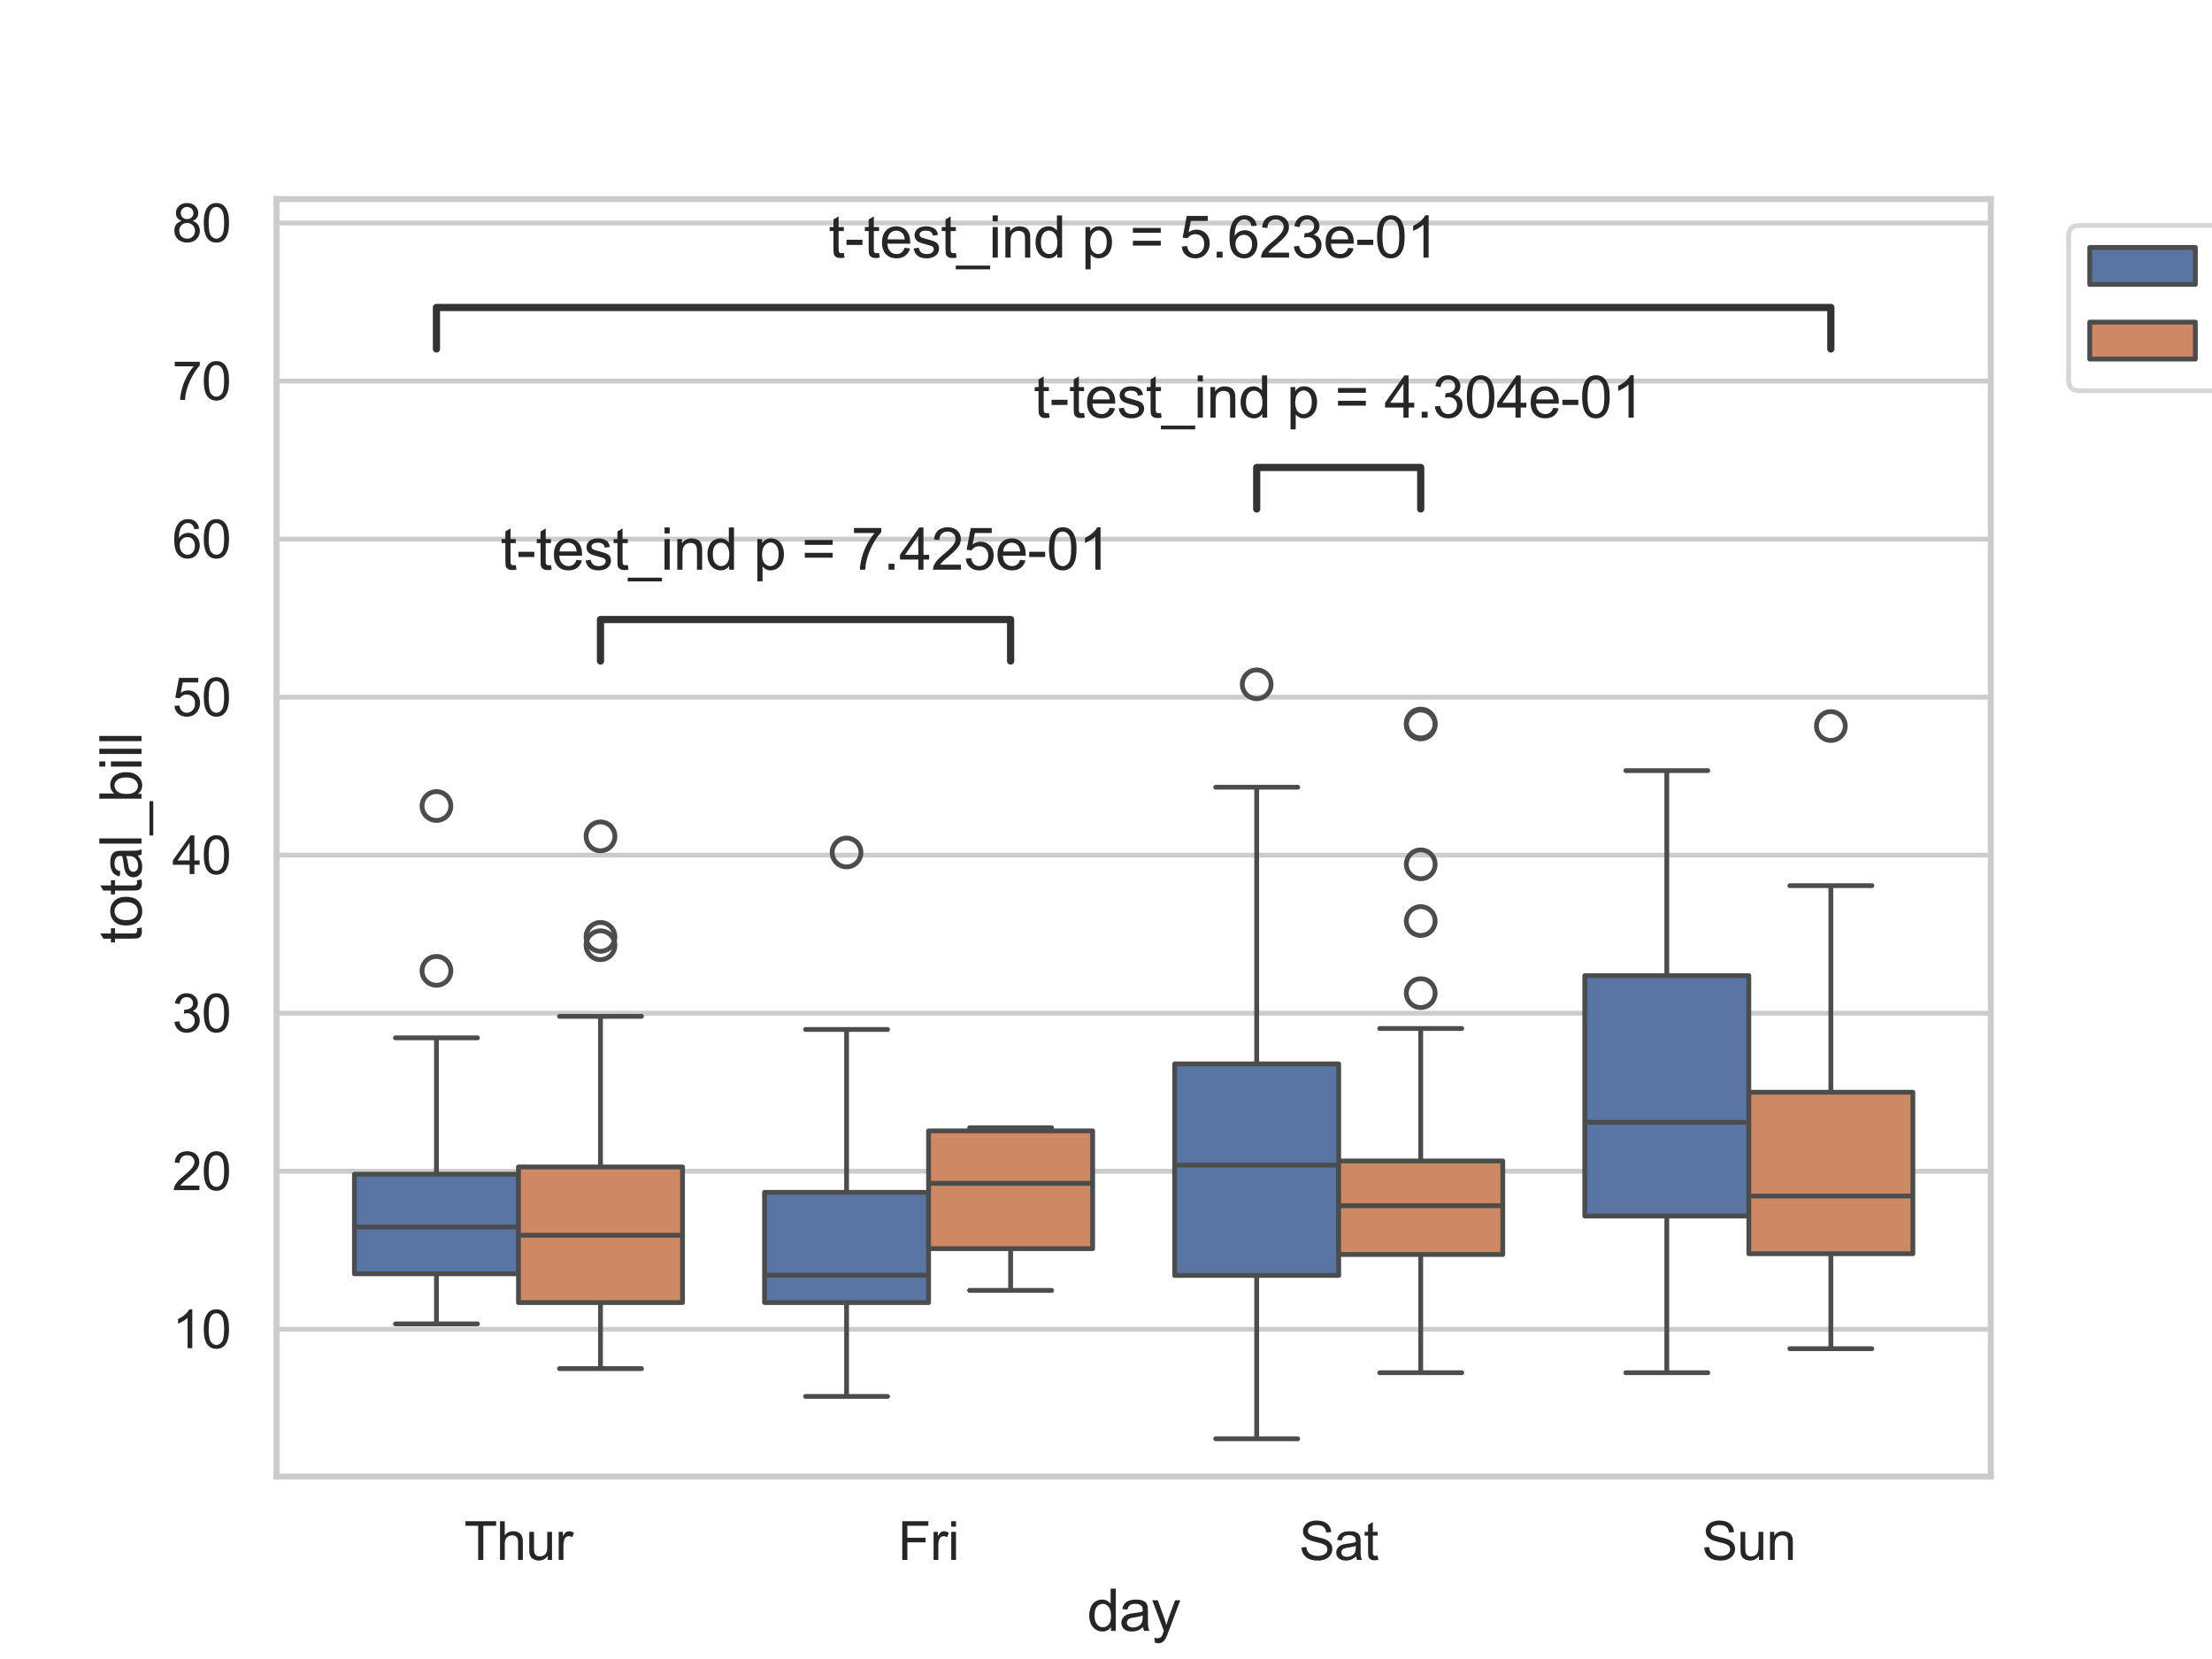<?xml version="1.0" encoding="utf-8" standalone="no"?>
<!DOCTYPE svg PUBLIC "-//W3C//DTD SVG 1.1//EN"
  "http://www.w3.org/Graphics/SVG/1.1/DTD/svg11.dtd">
<svg xmlns:xlink="http://www.w3.org/1999/xlink" width="460.8pt" height="345.6pt" viewBox="0 0 460.8 345.6" xmlns="http://www.w3.org/2000/svg" version="1.1">
 <defs>
  <style type="text/css">*{stroke-linejoin: round; stroke-linecap: butt}</style>
 </defs>
 <g id="figure_1">
  <g id="patch_1">
   <path d="M 0 345.6 
L 460.8 345.6 
L 460.8 0 
L 0 0 
z
" style="fill: #ffffff"/>
  </g>
  <g id="axes_1">
   <g id="patch_2">
    <path d="M 57.6 307.584 
L 414.72 307.584 
L 414.72 41.472 
L 57.6 41.472 
z
" style="fill: #ffffff"/>
   </g>
   <g id="matplotlib.axis_1">
    <g id="xtick_1">
     <g id="text_1">
      <!-- Thur -->
      <g style="fill: #262626" transform="translate(96.699 324.958) scale(0.11 -0.11)">
       <defs>
        <path id="ArialMT-54" d="M 1659 0 
L 1659 4041 
L 150 4041 
L 150 4581 
L 3781 4581 
L 3781 4041 
L 2266 4041 
L 2266 0 
L 1659 0 
z
" transform="scale(0.016)"/>
        <path id="ArialMT-68" d="M 422 0 
L 422 4581 
L 984 4581 
L 984 2938 
Q 1378 3394 1978 3394 
Q 2347 3394 2619 3248 
Q 2891 3103 3008 2847 
Q 3125 2591 3125 2103 
L 3125 0 
L 2563 0 
L 2563 2103 
Q 2563 2525 2380 2717 
Q 2197 2909 1863 2909 
Q 1613 2909 1392 2779 
Q 1172 2650 1078 2428 
Q 984 2206 984 1816 
L 984 0 
L 422 0 
z
" transform="scale(0.016)"/>
        <path id="ArialMT-75" d="M 2597 0 
L 2597 488 
Q 2209 -75 1544 -75 
Q 1250 -75 995 37 
Q 741 150 617 320 
Q 494 491 444 738 
Q 409 903 409 1263 
L 409 3319 
L 972 3319 
L 972 1478 
Q 972 1038 1006 884 
Q 1059 663 1231 536 
Q 1403 409 1656 409 
Q 1909 409 2131 539 
Q 2353 669 2445 892 
Q 2538 1116 2538 1541 
L 2538 3319 
L 3100 3319 
L 3100 0 
L 2597 0 
z
" transform="scale(0.016)"/>
        <path id="ArialMT-72" d="M 416 0 
L 416 3319 
L 922 3319 
L 922 2816 
Q 1116 3169 1280 3281 
Q 1444 3394 1641 3394 
Q 1925 3394 2219 3213 
L 2025 2691 
Q 1819 2813 1613 2813 
Q 1428 2813 1281 2702 
Q 1134 2591 1072 2394 
Q 978 2094 978 1738 
L 978 0 
L 416 0 
z
" transform="scale(0.016)"/>
       </defs>
       <use xlink:href="#ArialMT-54"/>
       <use xlink:href="#ArialMT-68" x="61.084"/>
       <use xlink:href="#ArialMT-75" x="116.699"/>
       <use xlink:href="#ArialMT-72" x="172.314"/>
      </g>
     </g>
    </g>
    <g id="xtick_2">
     <g id="text_2">
      <!-- Fri -->
      <g style="fill: #262626" transform="translate(187.03 324.958) scale(0.11 -0.11)">
       <defs>
        <path id="ArialMT-46" d="M 525 0 
L 525 4581 
L 3616 4581 
L 3616 4041 
L 1131 4041 
L 1131 2622 
L 3281 2622 
L 3281 2081 
L 1131 2081 
L 1131 0 
L 525 0 
z
" transform="scale(0.016)"/>
        <path id="ArialMT-69" d="M 425 3934 
L 425 4581 
L 988 4581 
L 988 3934 
L 425 3934 
z
M 425 0 
L 425 3319 
L 988 3319 
L 988 0 
L 425 0 
z
" transform="scale(0.016)"/>
       </defs>
       <use xlink:href="#ArialMT-46"/>
       <use xlink:href="#ArialMT-72" x="61.084"/>
       <use xlink:href="#ArialMT-69" x="94.385"/>
      </g>
     </g>
    </g>
    <g id="xtick_3">
     <g id="text_3">
      <!-- Sat -->
      <g style="fill: #262626" transform="translate(270.623 324.958) scale(0.11 -0.11)">
       <defs>
        <path id="ArialMT-53" d="M 288 1472 
L 859 1522 
Q 900 1178 1048 958 
Q 1197 738 1509 602 
Q 1822 466 2213 466 
Q 2559 466 2825 569 
Q 3091 672 3220 851 
Q 3350 1031 3350 1244 
Q 3350 1459 3225 1620 
Q 3100 1781 2813 1891 
Q 2628 1963 1997 2114 
Q 1366 2266 1113 2400 
Q 784 2572 623 2826 
Q 463 3081 463 3397 
Q 463 3744 659 4045 
Q 856 4347 1234 4503 
Q 1613 4659 2075 4659 
Q 2584 4659 2973 4495 
Q 3363 4331 3572 4012 
Q 3781 3694 3797 3291 
L 3216 3247 
Q 3169 3681 2898 3903 
Q 2628 4125 2100 4125 
Q 1550 4125 1298 3923 
Q 1047 3722 1047 3438 
Q 1047 3191 1225 3031 
Q 1400 2872 2139 2705 
Q 2878 2538 3153 2413 
Q 3553 2228 3743 1945 
Q 3934 1663 3934 1294 
Q 3934 928 3725 604 
Q 3516 281 3123 101 
Q 2731 -78 2241 -78 
Q 1619 -78 1198 103 
Q 778 284 539 648 
Q 300 1013 288 1472 
z
" transform="scale(0.016)"/>
        <path id="ArialMT-61" d="M 2588 409 
Q 2275 144 1986 34 
Q 1697 -75 1366 -75 
Q 819 -75 525 192 
Q 231 459 231 875 
Q 231 1119 342 1320 
Q 453 1522 633 1644 
Q 813 1766 1038 1828 
Q 1203 1872 1538 1913 
Q 2219 1994 2541 2106 
Q 2544 2222 2544 2253 
Q 2544 2597 2384 2738 
Q 2169 2928 1744 2928 
Q 1347 2928 1158 2789 
Q 969 2650 878 2297 
L 328 2372 
Q 403 2725 575 2942 
Q 747 3159 1072 3276 
Q 1397 3394 1825 3394 
Q 2250 3394 2515 3294 
Q 2781 3194 2906 3042 
Q 3031 2891 3081 2659 
Q 3109 2516 3109 2141 
L 3109 1391 
Q 3109 606 3145 398 
Q 3181 191 3288 0 
L 2700 0 
Q 2613 175 2588 409 
z
M 2541 1666 
Q 2234 1541 1622 1453 
Q 1275 1403 1131 1340 
Q 988 1278 909 1158 
Q 831 1038 831 891 
Q 831 666 1001 516 
Q 1172 366 1500 366 
Q 1825 366 2078 508 
Q 2331 650 2450 897 
Q 2541 1088 2541 1459 
L 2541 1666 
z
" transform="scale(0.016)"/>
        <path id="ArialMT-74" d="M 1650 503 
L 1731 6 
Q 1494 -44 1306 -44 
Q 1000 -44 831 53 
Q 663 150 594 308 
Q 525 466 525 972 
L 525 2881 
L 113 2881 
L 113 3319 
L 525 3319 
L 525 4141 
L 1084 4478 
L 1084 3319 
L 1650 3319 
L 1650 2881 
L 1084 2881 
L 1084 941 
Q 1084 700 1114 631 
Q 1144 563 1211 522 
Q 1278 481 1403 481 
Q 1497 481 1650 503 
z
" transform="scale(0.016)"/>
       </defs>
       <use xlink:href="#ArialMT-53"/>
       <use xlink:href="#ArialMT-61" x="66.699"/>
       <use xlink:href="#ArialMT-74" x="122.314"/>
      </g>
     </g>
    </g>
    <g id="xtick_4">
     <g id="text_4">
      <!-- Sun -->
      <g style="fill: #262626" transform="translate(354.527 324.958) scale(0.11 -0.11)">
       <defs>
        <path id="ArialMT-6e" d="M 422 0 
L 422 3319 
L 928 3319 
L 928 2847 
Q 1294 3394 1984 3394 
Q 2284 3394 2536 3286 
Q 2788 3178 2913 3003 
Q 3038 2828 3088 2588 
Q 3119 2431 3119 2041 
L 3119 0 
L 2556 0 
L 2556 2019 
Q 2556 2363 2490 2533 
Q 2425 2703 2258 2804 
Q 2091 2906 1866 2906 
Q 1506 2906 1245 2678 
Q 984 2450 984 1813 
L 984 0 
L 422 0 
z
" transform="scale(0.016)"/>
       </defs>
       <use xlink:href="#ArialMT-53"/>
       <use xlink:href="#ArialMT-75" x="66.699"/>
       <use xlink:href="#ArialMT-6e" x="122.314"/>
      </g>
     </g>
    </g>
    <g id="text_5">
     <!-- day -->
     <g style="fill: #262626" transform="translate(226.487 339.733) scale(0.12 -0.12)">
      <defs>
       <path id="ArialMT-64" d="M 2575 0 
L 2575 419 
Q 2259 -75 1647 -75 
Q 1250 -75 917 144 
Q 584 363 401 755 
Q 219 1147 219 1656 
Q 219 2153 384 2558 
Q 550 2963 881 3178 
Q 1213 3394 1622 3394 
Q 1922 3394 2156 3267 
Q 2391 3141 2538 2938 
L 2538 4581 
L 3097 4581 
L 3097 0 
L 2575 0 
z
M 797 1656 
Q 797 1019 1065 703 
Q 1334 388 1700 388 
Q 2069 388 2326 689 
Q 2584 991 2584 1609 
Q 2584 2291 2321 2609 
Q 2059 2928 1675 2928 
Q 1300 2928 1048 2622 
Q 797 2316 797 1656 
z
" transform="scale(0.016)"/>
       <path id="ArialMT-79" d="M 397 -1278 
L 334 -750 
Q 519 -800 656 -800 
Q 844 -800 956 -737 
Q 1069 -675 1141 -563 
Q 1194 -478 1313 -144 
Q 1328 -97 1363 -6 
L 103 3319 
L 709 3319 
L 1400 1397 
Q 1534 1031 1641 628 
Q 1738 1016 1872 1384 
L 2581 3319 
L 3144 3319 
L 1881 -56 
Q 1678 -603 1566 -809 
Q 1416 -1088 1222 -1217 
Q 1028 -1347 759 -1347 
Q 597 -1347 397 -1278 
z
" transform="scale(0.016)"/>
      </defs>
      <use xlink:href="#ArialMT-64"/>
      <use xlink:href="#ArialMT-61" x="55.615"/>
      <use xlink:href="#ArialMT-79" x="111.23"/>
     </g>
    </g>
   </g>
   <g id="matplotlib.axis_2">
    <g id="ytick_1">
     <g id="line2d_1">
      <path d="M 57.6 276.911 
L 414.72 276.911 
" clip-path="url(#pb3154f12d2)" style="fill: none; stroke: #cccccc; stroke-linecap: round"/>
     </g>
     <g id="text_6">
      <!-- 10 -->
      <g style="fill: #262626" transform="translate(35.866 280.848) scale(0.11 -0.11)">
       <defs>
        <path id="ArialMT-31" d="M 2384 0 
L 1822 0 
L 1822 3584 
Q 1619 3391 1289 3197 
Q 959 3003 697 2906 
L 697 3450 
Q 1169 3672 1522 3987 
Q 1875 4303 2022 4600 
L 2384 4600 
L 2384 0 
z
" transform="scale(0.016)"/>
        <path id="ArialMT-30" d="M 266 2259 
Q 266 3072 433 3567 
Q 600 4063 929 4331 
Q 1259 4600 1759 4600 
Q 2128 4600 2406 4451 
Q 2684 4303 2865 4023 
Q 3047 3744 3150 3342 
Q 3253 2941 3253 2259 
Q 3253 1453 3087 958 
Q 2922 463 2592 192 
Q 2263 -78 1759 -78 
Q 1097 -78 719 397 
Q 266 969 266 2259 
z
M 844 2259 
Q 844 1131 1108 757 
Q 1372 384 1759 384 
Q 2147 384 2411 759 
Q 2675 1134 2675 2259 
Q 2675 3391 2411 3762 
Q 2147 4134 1753 4134 
Q 1366 4134 1134 3806 
Q 844 3388 844 2259 
z
" transform="scale(0.016)"/>
       </defs>
       <use xlink:href="#ArialMT-31"/>
       <use xlink:href="#ArialMT-30" x="55.615"/>
      </g>
     </g>
    </g>
    <g id="ytick_2">
     <g id="line2d_2">
      <path d="M 57.6 243.989 
L 414.72 243.989 
" clip-path="url(#pb3154f12d2)" style="fill: none; stroke: #cccccc; stroke-linecap: round"/>
     </g>
     <g id="text_7">
      <!-- 20 -->
      <g style="fill: #262626" transform="translate(35.866 247.926) scale(0.11 -0.11)">
       <defs>
        <path id="ArialMT-32" d="M 3222 541 
L 3222 0 
L 194 0 
Q 188 203 259 391 
Q 375 700 629 1000 
Q 884 1300 1366 1694 
Q 2113 2306 2375 2664 
Q 2638 3022 2638 3341 
Q 2638 3675 2398 3904 
Q 2159 4134 1775 4134 
Q 1369 4134 1125 3890 
Q 881 3647 878 3216 
L 300 3275 
Q 359 3922 746 4261 
Q 1134 4600 1788 4600 
Q 2447 4600 2831 4234 
Q 3216 3869 3216 3328 
Q 3216 3053 3103 2787 
Q 2991 2522 2730 2228 
Q 2469 1934 1863 1422 
Q 1356 997 1212 845 
Q 1069 694 975 541 
L 3222 541 
z
" transform="scale(0.016)"/>
       </defs>
       <use xlink:href="#ArialMT-32"/>
       <use xlink:href="#ArialMT-30" x="55.615"/>
      </g>
     </g>
    </g>
    <g id="ytick_3">
     <g id="line2d_3">
      <path d="M 57.6 211.068 
L 414.72 211.068 
" clip-path="url(#pb3154f12d2)" style="fill: none; stroke: #cccccc; stroke-linecap: round"/>
     </g>
     <g id="text_8">
      <!-- 30 -->
      <g style="fill: #262626" transform="translate(35.866 215.004) scale(0.11 -0.11)">
       <defs>
        <path id="ArialMT-33" d="M 269 1209 
L 831 1284 
Q 928 806 1161 595 
Q 1394 384 1728 384 
Q 2125 384 2398 659 
Q 2672 934 2672 1341 
Q 2672 1728 2419 1979 
Q 2166 2231 1775 2231 
Q 1616 2231 1378 2169 
L 1441 2663 
Q 1497 2656 1531 2656 
Q 1891 2656 2178 2843 
Q 2466 3031 2466 3422 
Q 2466 3731 2256 3934 
Q 2047 4138 1716 4138 
Q 1388 4138 1169 3931 
Q 950 3725 888 3313 
L 325 3413 
Q 428 3978 793 4289 
Q 1159 4600 1703 4600 
Q 2078 4600 2393 4439 
Q 2709 4278 2876 4000 
Q 3044 3722 3044 3409 
Q 3044 3113 2884 2869 
Q 2725 2625 2413 2481 
Q 2819 2388 3044 2092 
Q 3269 1797 3269 1353 
Q 3269 753 2831 336 
Q 2394 -81 1725 -81 
Q 1122 -81 723 278 
Q 325 638 269 1209 
z
" transform="scale(0.016)"/>
       </defs>
       <use xlink:href="#ArialMT-33"/>
       <use xlink:href="#ArialMT-30" x="55.615"/>
      </g>
     </g>
    </g>
    <g id="ytick_4">
     <g id="line2d_4">
      <path d="M 57.6 178.146 
L 414.72 178.146 
" clip-path="url(#pb3154f12d2)" style="fill: none; stroke: #cccccc; stroke-linecap: round"/>
     </g>
     <g id="text_9">
      <!-- 40 -->
      <g style="fill: #262626" transform="translate(35.866 182.083) scale(0.11 -0.11)">
       <defs>
        <path id="ArialMT-34" d="M 2069 0 
L 2069 1097 
L 81 1097 
L 81 1613 
L 2172 4581 
L 2631 4581 
L 2631 1613 
L 3250 1613 
L 3250 1097 
L 2631 1097 
L 2631 0 
L 2069 0 
z
M 2069 1613 
L 2069 3678 
L 634 1613 
L 2069 1613 
z
" transform="scale(0.016)"/>
       </defs>
       <use xlink:href="#ArialMT-34"/>
       <use xlink:href="#ArialMT-30" x="55.615"/>
      </g>
     </g>
    </g>
    <g id="ytick_5">
     <g id="line2d_5">
      <path d="M 57.6 145.224 
L 414.72 145.224 
" clip-path="url(#pb3154f12d2)" style="fill: none; stroke: #cccccc; stroke-linecap: round"/>
     </g>
     <g id="text_10">
      <!-- 50 -->
      <g style="fill: #262626" transform="translate(35.866 149.161) scale(0.11 -0.11)">
       <defs>
        <path id="ArialMT-35" d="M 266 1200 
L 856 1250 
Q 922 819 1161 601 
Q 1400 384 1738 384 
Q 2144 384 2425 690 
Q 2706 997 2706 1503 
Q 2706 1984 2436 2262 
Q 2166 2541 1728 2541 
Q 1456 2541 1237 2417 
Q 1019 2294 894 2097 
L 366 2166 
L 809 4519 
L 3088 4519 
L 3088 3981 
L 1259 3981 
L 1013 2750 
Q 1425 3038 1878 3038 
Q 2478 3038 2890 2622 
Q 3303 2206 3303 1553 
Q 3303 931 2941 478 
Q 2500 -78 1738 -78 
Q 1113 -78 717 272 
Q 322 622 266 1200 
z
" transform="scale(0.016)"/>
       </defs>
       <use xlink:href="#ArialMT-35"/>
       <use xlink:href="#ArialMT-30" x="55.615"/>
      </g>
     </g>
    </g>
    <g id="ytick_6">
     <g id="line2d_6">
      <path d="M 57.6 112.303 
L 414.72 112.303 
" clip-path="url(#pb3154f12d2)" style="fill: none; stroke: #cccccc; stroke-linecap: round"/>
     </g>
     <g id="text_11">
      <!-- 60 -->
      <g style="fill: #262626" transform="translate(35.866 116.239) scale(0.11 -0.11)">
       <defs>
        <path id="ArialMT-36" d="M 3184 3459 
L 2625 3416 
Q 2550 3747 2413 3897 
Q 2184 4138 1850 4138 
Q 1581 4138 1378 3988 
Q 1113 3794 959 3422 
Q 806 3050 800 2363 
Q 1003 2672 1297 2822 
Q 1591 2972 1913 2972 
Q 2475 2972 2870 2558 
Q 3266 2144 3266 1488 
Q 3266 1056 3080 686 
Q 2894 316 2569 119 
Q 2244 -78 1831 -78 
Q 1128 -78 684 439 
Q 241 956 241 2144 
Q 241 3472 731 4075 
Q 1159 4600 1884 4600 
Q 2425 4600 2770 4297 
Q 3116 3994 3184 3459 
z
M 888 1484 
Q 888 1194 1011 928 
Q 1134 663 1356 523 
Q 1578 384 1822 384 
Q 2178 384 2434 671 
Q 2691 959 2691 1453 
Q 2691 1928 2437 2201 
Q 2184 2475 1800 2475 
Q 1419 2475 1153 2201 
Q 888 1928 888 1484 
z
" transform="scale(0.016)"/>
       </defs>
       <use xlink:href="#ArialMT-36"/>
       <use xlink:href="#ArialMT-30" x="55.615"/>
      </g>
     </g>
    </g>
    <g id="ytick_7">
     <g id="line2d_7">
      <path d="M 57.6 79.381 
L 414.72 79.381 
" clip-path="url(#pb3154f12d2)" style="fill: none; stroke: #cccccc; stroke-linecap: round"/>
     </g>
     <g id="text_12">
      <!-- 70 -->
      <g style="fill: #262626" transform="translate(35.866 83.318) scale(0.11 -0.11)">
       <defs>
        <path id="ArialMT-37" d="M 303 3981 
L 303 4522 
L 3269 4522 
L 3269 4084 
Q 2831 3619 2401 2847 
Q 1972 2075 1738 1259 
Q 1569 684 1522 0 
L 944 0 
Q 953 541 1156 1306 
Q 1359 2072 1739 2783 
Q 2119 3494 2547 3981 
L 303 3981 
z
" transform="scale(0.016)"/>
       </defs>
       <use xlink:href="#ArialMT-37"/>
       <use xlink:href="#ArialMT-30" x="55.615"/>
      </g>
     </g>
    </g>
    <g id="ytick_8">
     <g id="line2d_8">
      <path d="M 57.6 46.459 
L 414.72 46.459 
" clip-path="url(#pb3154f12d2)" style="fill: none; stroke: #cccccc; stroke-linecap: round"/>
     </g>
     <g id="text_13">
      <!-- 80 -->
      <g style="fill: #262626" transform="translate(35.866 50.396) scale(0.11 -0.11)">
       <defs>
        <path id="ArialMT-38" d="M 1131 2484 
Q 781 2613 612 2850 
Q 444 3088 444 3419 
Q 444 3919 803 4259 
Q 1163 4600 1759 4600 
Q 2359 4600 2725 4251 
Q 3091 3903 3091 3403 
Q 3091 3084 2923 2848 
Q 2756 2613 2416 2484 
Q 2838 2347 3058 2040 
Q 3278 1734 3278 1309 
Q 3278 722 2862 322 
Q 2447 -78 1769 -78 
Q 1091 -78 675 323 
Q 259 725 259 1325 
Q 259 1772 486 2073 
Q 713 2375 1131 2484 
z
M 1019 3438 
Q 1019 3113 1228 2906 
Q 1438 2700 1772 2700 
Q 2097 2700 2305 2904 
Q 2513 3109 2513 3406 
Q 2513 3716 2298 3927 
Q 2084 4138 1766 4138 
Q 1444 4138 1231 3931 
Q 1019 3725 1019 3438 
z
M 838 1322 
Q 838 1081 952 856 
Q 1066 631 1291 507 
Q 1516 384 1775 384 
Q 2178 384 2440 643 
Q 2703 903 2703 1303 
Q 2703 1709 2433 1975 
Q 2163 2241 1756 2241 
Q 1359 2241 1098 1978 
Q 838 1716 838 1322 
z
" transform="scale(0.016)"/>
       </defs>
       <use xlink:href="#ArialMT-38"/>
       <use xlink:href="#ArialMT-30" x="55.615"/>
      </g>
     </g>
    </g>
    <g id="text_14">
     <!-- total_bill -->
     <g style="fill: #262626" transform="translate(29.481 196.541) rotate(-90) scale(0.12 -0.12)">
      <defs>
       <path id="ArialMT-6f" d="M 213 1659 
Q 213 2581 725 3025 
Q 1153 3394 1769 3394 
Q 2453 3394 2887 2945 
Q 3322 2497 3322 1706 
Q 3322 1066 3130 698 
Q 2938 331 2570 128 
Q 2203 -75 1769 -75 
Q 1072 -75 642 372 
Q 213 819 213 1659 
z
M 791 1659 
Q 791 1022 1069 705 
Q 1347 388 1769 388 
Q 2188 388 2466 706 
Q 2744 1025 2744 1678 
Q 2744 2294 2464 2611 
Q 2184 2928 1769 2928 
Q 1347 2928 1069 2612 
Q 791 2297 791 1659 
z
" transform="scale(0.016)"/>
       <path id="ArialMT-6c" d="M 409 0 
L 409 4581 
L 972 4581 
L 972 0 
L 409 0 
z
" transform="scale(0.016)"/>
       <path id="ArialMT-5f" d="M -97 -1272 
L -97 -866 
L 3631 -866 
L 3631 -1272 
L -97 -1272 
z
" transform="scale(0.016)"/>
       <path id="ArialMT-62" d="M 941 0 
L 419 0 
L 419 4581 
L 981 4581 
L 981 2947 
Q 1338 3394 1891 3394 
Q 2197 3394 2470 3270 
Q 2744 3147 2920 2923 
Q 3097 2700 3197 2384 
Q 3297 2069 3297 1709 
Q 3297 856 2875 390 
Q 2453 -75 1863 -75 
Q 1275 -75 941 416 
L 941 0 
z
M 934 1684 
Q 934 1088 1097 822 
Q 1363 388 1816 388 
Q 2184 388 2453 708 
Q 2722 1028 2722 1663 
Q 2722 2313 2464 2622 
Q 2206 2931 1841 2931 
Q 1472 2931 1203 2611 
Q 934 2291 934 1684 
z
" transform="scale(0.016)"/>
      </defs>
      <use xlink:href="#ArialMT-74"/>
      <use xlink:href="#ArialMT-6f" x="27.783"/>
      <use xlink:href="#ArialMT-74" x="83.398"/>
      <use xlink:href="#ArialMT-61" x="111.182"/>
      <use xlink:href="#ArialMT-6c" x="166.797"/>
      <use xlink:href="#ArialMT-5f" x="189.014"/>
      <use xlink:href="#ArialMT-62" x="244.629"/>
      <use xlink:href="#ArialMT-69" x="300.244"/>
      <use xlink:href="#ArialMT-6c" x="322.461"/>
      <use xlink:href="#ArialMT-6c" x="344.678"/>
     </g>
    </g>
   </g>
   <g id="patch_3">
    <path d="M 108.007 309.833 
L 108.007 309.833 
L 108.007 309.833 
L 108.007 309.833 
z
" clip-path="url(#pb3154f12d2)" style="fill: #5875a4; stroke: #4c4c4c; stroke-linejoin: miter"/>
   </g>
   <g id="patch_4">
    <path d="M 108.007 309.833 
L 108.007 309.833 
L 108.007 309.833 
L 108.007 309.833 
z
" clip-path="url(#pb3154f12d2)" style="fill: #cc8963; stroke: #4c4c4c; stroke-linejoin: miter"/>
   </g>
   <g id="patch_5">
    <path d="M 73.833 265.355 
L 108.007 265.355 
L 108.007 244.615 
L 73.833 244.615 
L 73.833 265.355 
z
" clip-path="url(#pb3154f12d2)" style="fill: #5875a4; stroke: #4c4c4c; stroke-linejoin: miter"/>
   </g>
   <g id="line2d_9">
    <path d="M 90.92 265.355 
L 90.92 275.792 
" clip-path="url(#pb3154f12d2)" style="fill: none; stroke: #4c4c4c"/>
   </g>
   <g id="line2d_10">
    <path d="M 90.92 244.615 
L 90.92 216.203 
" clip-path="url(#pb3154f12d2)" style="fill: none; stroke: #4c4c4c"/>
   </g>
   <g id="line2d_11">
    <path d="M 82.376 275.792 
L 99.463 275.792 
" clip-path="url(#pb3154f12d2)" style="fill: none; stroke: #4c4c4c; stroke-linecap: round"/>
   </g>
   <g id="line2d_12">
    <path d="M 82.376 216.203 
L 99.463 216.203 
" clip-path="url(#pb3154f12d2)" style="fill: none; stroke: #4c4c4c; stroke-linecap: round"/>
   </g>
   <g id="line2d_13">
    <defs>
     <path id="mc31a4de42b" d="M 0 3 
C 0.796 3 1.559 2.684 2.121 2.121 
C 2.684 1.559 3 0.796 3 0 
C 3 -0.796 2.684 -1.559 2.121 -2.121 
C 1.559 -2.684 0.796 -3 0 -3 
C -0.796 -3 -1.559 -2.684 -2.121 -2.121 
C -2.684 -1.559 -3 -0.796 -3 0 
C -3 0.796 -2.684 1.559 -2.121 2.121 
C -1.559 2.684 -0.796 3 0 3 
z
" style="stroke: #4c4c4c"/>
    </defs>
    <g clip-path="url(#pb3154f12d2)">
     <use xlink:href="#mc31a4de42b" x="90.92" y="202.245" style="fill-opacity: 0; stroke: #4c4c4c"/>
     <use xlink:href="#mc31a4de42b" x="90.92" y="167.907" style="fill-opacity: 0; stroke: #4c4c4c"/>
    </g>
   </g>
   <g id="patch_6">
    <path d="M 159.268 271.347 
L 193.442 271.347 
L 193.442 248.384 
L 159.268 248.384 
L 159.268 271.347 
z
" clip-path="url(#pb3154f12d2)" style="fill: #5875a4; stroke: #4c4c4c; stroke-linejoin: miter"/>
   </g>
   <g id="line2d_14">
    <path d="M 176.355 271.347 
L 176.355 290.903 
" clip-path="url(#pb3154f12d2)" style="fill: none; stroke: #4c4c4c"/>
   </g>
   <g id="line2d_15">
    <path d="M 176.355 248.384 
L 176.355 214.458 
" clip-path="url(#pb3154f12d2)" style="fill: none; stroke: #4c4c4c"/>
   </g>
   <g id="line2d_16">
    <path d="M 167.812 290.903 
L 184.899 290.903 
" clip-path="url(#pb3154f12d2)" style="fill: none; stroke: #4c4c4c; stroke-linecap: round"/>
   </g>
   <g id="line2d_17">
    <path d="M 167.812 214.458 
L 184.899 214.458 
" clip-path="url(#pb3154f12d2)" style="fill: none; stroke: #4c4c4c; stroke-linecap: round"/>
   </g>
   <g id="line2d_18">
    <g clip-path="url(#pb3154f12d2)">
     <use xlink:href="#mc31a4de42b" x="176.355" y="177.586" style="fill-opacity: 0; stroke: #4c4c4c"/>
    </g>
   </g>
   <g id="patch_7">
    <path d="M 244.704 265.701 
L 278.878 265.701 
L 278.878 221.627 
L 244.704 221.627 
L 244.704 265.701 
z
" clip-path="url(#pb3154f12d2)" style="fill: #5875a4; stroke: #4c4c4c; stroke-linejoin: miter"/>
   </g>
   <g id="line2d_19">
    <path d="M 261.791 265.701 
L 261.791 299.726 
" clip-path="url(#pb3154f12d2)" style="fill: none; stroke: #4c4c4c"/>
   </g>
   <g id="line2d_20">
    <path d="M 261.791 221.627 
L 261.791 163.99 
" clip-path="url(#pb3154f12d2)" style="fill: none; stroke: #4c4c4c"/>
   </g>
   <g id="line2d_21">
    <path d="M 253.247 299.726 
L 270.334 299.726 
" clip-path="url(#pb3154f12d2)" style="fill: none; stroke: #4c4c4c; stroke-linecap: round"/>
   </g>
   <g id="line2d_22">
    <path d="M 253.247 163.99 
L 270.334 163.99 
" clip-path="url(#pb3154f12d2)" style="fill: none; stroke: #4c4c4c; stroke-linecap: round"/>
   </g>
   <g id="line2d_23">
    <g clip-path="url(#pb3154f12d2)">
     <use xlink:href="#mc31a4de42b" x="261.791" y="142.558" style="fill-opacity: 0; stroke: #4c4c4c"/>
    </g>
   </g>
   <g id="patch_8">
    <path d="M 330.139 253.323 
L 364.313 253.323 
L 364.313 203.249 
L 330.139 203.249 
L 330.139 253.323 
z
" clip-path="url(#pb3154f12d2)" style="fill: #5875a4; stroke: #4c4c4c; stroke-linejoin: miter"/>
   </g>
   <g id="line2d_24">
    <path d="M 347.226 253.323 
L 347.226 285.964 
" clip-path="url(#pb3154f12d2)" style="fill: none; stroke: #4c4c4c"/>
   </g>
   <g id="line2d_25">
    <path d="M 347.226 203.249 
L 347.226 160.533 
" clip-path="url(#pb3154f12d2)" style="fill: none; stroke: #4c4c4c"/>
   </g>
   <g id="line2d_26">
    <path d="M 338.682 285.964 
L 355.77 285.964 
" clip-path="url(#pb3154f12d2)" style="fill: none; stroke: #4c4c4c; stroke-linecap: round"/>
   </g>
   <g id="line2d_27">
    <path d="M 338.682 160.533 
L 355.77 160.533 
" clip-path="url(#pb3154f12d2)" style="fill: none; stroke: #4c4c4c; stroke-linecap: round"/>
   </g>
   <g id="line2d_28"/>
   <g id="patch_9">
    <path d="M 108.007 271.347 
L 142.181 271.347 
L 142.181 243.1 
L 108.007 243.1 
L 108.007 271.347 
z
" clip-path="url(#pb3154f12d2)" style="fill: #cc8963; stroke: #4c4c4c; stroke-linejoin: miter"/>
   </g>
   <g id="line2d_29">
    <path d="M 125.094 271.347 
L 125.094 285.108 
" clip-path="url(#pb3154f12d2)" style="fill: none; stroke: #4c4c4c"/>
   </g>
   <g id="line2d_30">
    <path d="M 125.094 243.1 
L 125.094 211.726 
" clip-path="url(#pb3154f12d2)" style="fill: none; stroke: #4c4c4c"/>
   </g>
   <g id="line2d_31">
    <path d="M 116.55 285.108 
L 133.638 285.108 
" clip-path="url(#pb3154f12d2)" style="fill: none; stroke: #4c4c4c; stroke-linecap: round"/>
   </g>
   <g id="line2d_32">
    <path d="M 116.55 211.726 
L 133.638 211.726 
" clip-path="url(#pb3154f12d2)" style="fill: none; stroke: #4c4c4c; stroke-linecap: round"/>
   </g>
   <g id="line2d_33">
    <g clip-path="url(#pb3154f12d2)">
     <use xlink:href="#mc31a4de42b" x="125.094" y="195.166" style="fill-opacity: 0; stroke: #4c4c4c"/>
     <use xlink:href="#mc31a4de42b" x="125.094" y="196.911" style="fill-opacity: 0; stroke: #4c4c4c"/>
     <use xlink:href="#mc31a4de42b" x="125.094" y="174.228" style="fill-opacity: 0; stroke: #4c4c4c"/>
    </g>
   </g>
   <g id="patch_10">
    <path d="M 193.442 260.121 
L 227.616 260.121 
L 227.616 235.578 
L 193.442 235.578 
L 193.442 260.121 
z
" clip-path="url(#pb3154f12d2)" style="fill: #cc8963; stroke: #4c4c4c; stroke-linejoin: miter"/>
   </g>
   <g id="line2d_34">
    <path d="M 210.529 260.121 
L 210.529 268.812 
" clip-path="url(#pb3154f12d2)" style="fill: none; stroke: #4c4c4c"/>
   </g>
   <g id="line2d_35">
    <path d="M 210.529 235.578 
L 210.529 234.936 
" clip-path="url(#pb3154f12d2)" style="fill: none; stroke: #4c4c4c"/>
   </g>
   <g id="line2d_36">
    <path d="M 201.986 268.812 
L 219.073 268.812 
" clip-path="url(#pb3154f12d2)" style="fill: none; stroke: #4c4c4c; stroke-linecap: round"/>
   </g>
   <g id="line2d_37">
    <path d="M 201.986 234.936 
L 219.073 234.936 
" clip-path="url(#pb3154f12d2)" style="fill: none; stroke: #4c4c4c; stroke-linecap: round"/>
   </g>
   <g id="line2d_38"/>
   <g id="patch_11">
    <path d="M 278.878 261.339 
L 313.052 261.339 
L 313.052 241.849 
L 278.878 241.849 
L 278.878 261.339 
z
" clip-path="url(#pb3154f12d2)" style="fill: #cc8963; stroke: #4c4c4c; stroke-linejoin: miter"/>
   </g>
   <g id="line2d_39">
    <path d="M 295.965 261.339 
L 295.965 285.964 
" clip-path="url(#pb3154f12d2)" style="fill: none; stroke: #4c4c4c"/>
   </g>
   <g id="line2d_40">
    <path d="M 295.965 241.849 
L 295.965 214.261 
" clip-path="url(#pb3154f12d2)" style="fill: none; stroke: #4c4c4c"/>
   </g>
   <g id="line2d_41">
    <path d="M 287.421 285.964 
L 304.508 285.964 
" clip-path="url(#pb3154f12d2)" style="fill: none; stroke: #4c4c4c; stroke-linecap: round"/>
   </g>
   <g id="line2d_42">
    <path d="M 287.421 214.261 
L 304.508 214.261 
" clip-path="url(#pb3154f12d2)" style="fill: none; stroke: #4c4c4c; stroke-linecap: round"/>
   </g>
   <g id="line2d_43">
    <g clip-path="url(#pb3154f12d2)">
     <use xlink:href="#mc31a4de42b" x="295.965" y="180.055" style="fill-opacity: 0; stroke: #4c4c4c"/>
     <use xlink:href="#mc31a4de42b" x="295.965" y="206.887" style="fill-opacity: 0; stroke: #4c4c4c"/>
     <use xlink:href="#mc31a4de42b" x="295.965" y="150.92" style="fill-opacity: 0; stroke: #4c4c4c"/>
     <use xlink:href="#mc31a4de42b" x="295.965" y="150.722" style="fill-opacity: 0; stroke: #4c4c4c"/>
     <use xlink:href="#mc31a4de42b" x="295.965" y="191.874" style="fill-opacity: 0; stroke: #4c4c4c"/>
    </g>
   </g>
   <g id="patch_12">
    <path d="M 364.313 261.174 
L 398.487 261.174 
L 398.487 227.528 
L 364.313 227.528 
L 364.313 261.174 
z
" clip-path="url(#pb3154f12d2)" style="fill: #cc8963; stroke: #4c4c4c; stroke-linejoin: miter"/>
   </g>
   <g id="line2d_44">
    <path d="M 381.4 261.174 
L 381.4 280.96 
" clip-path="url(#pb3154f12d2)" style="fill: none; stroke: #4c4c4c"/>
   </g>
   <g id="line2d_45">
    <path d="M 381.4 227.528 
L 381.4 184.5 
" clip-path="url(#pb3154f12d2)" style="fill: none; stroke: #4c4c4c"/>
   </g>
   <g id="line2d_46">
    <path d="M 372.857 280.96 
L 389.944 280.96 
" clip-path="url(#pb3154f12d2)" style="fill: none; stroke: #4c4c4c; stroke-linecap: round"/>
   </g>
   <g id="line2d_47">
    <path d="M 372.857 184.5 
L 389.944 184.5 
" clip-path="url(#pb3154f12d2)" style="fill: none; stroke: #4c4c4c; stroke-linecap: round"/>
   </g>
   <g id="line2d_48">
    <g clip-path="url(#pb3154f12d2)">
     <use xlink:href="#mc31a4de42b" x="381.4" y="151.249" style="fill-opacity: 0; stroke: #4c4c4c"/>
    </g>
   </g>
   <g id="line2d_49">
    <path d="M 261.791 106.032 
L 261.791 97.387 
L 295.965 97.387 
L 295.965 106.032 
" style="fill: none; stroke: #333333; stroke-width: 1.5; stroke-linecap: round"/>
   </g>
   <g id="line2d_50">
    <path d="M 125.094 137.702 
L 125.094 129.058 
L 210.529 129.058 
L 210.529 137.702 
" style="fill: none; stroke: #333333; stroke-width: 1.5; stroke-linecap: round"/>
   </g>
   <g id="line2d_51">
    <path d="M 90.92 72.697 
L 90.92 64.052 
L 381.4 64.052 
L 381.4 72.697 
" style="fill: none; stroke: #333333; stroke-width: 1.5; stroke-linecap: round"/>
   </g>
   <g id="line2d_52">
    <path d="M 73.833 255.611 
L 108.007 255.611 
" clip-path="url(#pb3154f12d2)" style="fill: none; stroke: #4c4c4c"/>
   </g>
   <g id="line2d_53">
    <path d="M 159.268 265.652 
L 193.442 265.652 
" clip-path="url(#pb3154f12d2)" style="fill: none; stroke: #4c4c4c"/>
   </g>
   <g id="line2d_54">
    <path d="M 244.704 242.705 
L 278.878 242.705 
" clip-path="url(#pb3154f12d2)" style="fill: none; stroke: #4c4c4c"/>
   </g>
   <g id="line2d_55">
    <path d="M 330.139 233.784 
L 364.313 233.784 
" clip-path="url(#pb3154f12d2)" style="fill: none; stroke: #4c4c4c"/>
   </g>
   <g id="line2d_56">
    <path d="M 108.007 257.322 
L 142.181 257.322 
" clip-path="url(#pb3154f12d2)" style="fill: none; stroke: #4c4c4c"/>
   </g>
   <g id="line2d_57">
    <path d="M 193.442 246.508 
L 227.616 246.508 
" clip-path="url(#pb3154f12d2)" style="fill: none; stroke: #4c4c4c"/>
   </g>
   <g id="line2d_58">
    <path d="M 278.878 251.166 
L 313.052 251.166 
" clip-path="url(#pb3154f12d2)" style="fill: none; stroke: #4c4c4c"/>
   </g>
   <g id="line2d_59">
    <path d="M 364.313 249.158 
L 398.487 249.158 
" clip-path="url(#pb3154f12d2)" style="fill: none; stroke: #4c4c4c"/>
   </g>
   <g id="patch_13">
    <path d="M 57.6 307.584 
L 57.6 41.472 
" style="fill: none; stroke: #cccccc; stroke-width: 1.25; stroke-linejoin: miter; stroke-linecap: square"/>
   </g>
   <g id="patch_14">
    <path d="M 414.72 307.584 
L 414.72 41.472 
" style="fill: none; stroke: #cccccc; stroke-width: 1.25; stroke-linejoin: miter; stroke-linecap: square"/>
   </g>
   <g id="patch_15">
    <path d="M 57.6 307.584 
L 414.72 307.584 
" style="fill: none; stroke: #cccccc; stroke-width: 1.25; stroke-linejoin: miter; stroke-linecap: square"/>
   </g>
   <g id="patch_16">
    <path d="M 57.6 41.472 
L 414.72 41.472 
" style="fill: none; stroke: #cccccc; stroke-width: 1.25; stroke-linejoin: miter; stroke-linecap: square"/>
   </g>
   <g id="text_15">
    <!-- t-test_ind p = 4.304e-01 -->
    <g style="fill: #262626" transform="translate(215.338 87.002) scale(0.12 -0.12)">
     <defs>
      <path id="ArialMT-2d" d="M 203 1375 
L 203 1941 
L 1931 1941 
L 1931 1375 
L 203 1375 
z
" transform="scale(0.016)"/>
      <path id="ArialMT-65" d="M 2694 1069 
L 3275 997 
Q 3138 488 2766 206 
Q 2394 -75 1816 -75 
Q 1088 -75 661 373 
Q 234 822 234 1631 
Q 234 2469 665 2931 
Q 1097 3394 1784 3394 
Q 2450 3394 2872 2941 
Q 3294 2488 3294 1666 
Q 3294 1616 3291 1516 
L 816 1516 
Q 847 969 1125 678 
Q 1403 388 1819 388 
Q 2128 388 2347 550 
Q 2566 713 2694 1069 
z
M 847 1978 
L 2700 1978 
Q 2663 2397 2488 2606 
Q 2219 2931 1791 2931 
Q 1403 2931 1139 2672 
Q 875 2413 847 1978 
z
" transform="scale(0.016)"/>
      <path id="ArialMT-73" d="M 197 991 
L 753 1078 
Q 800 744 1014 566 
Q 1228 388 1613 388 
Q 2000 388 2187 545 
Q 2375 703 2375 916 
Q 2375 1106 2209 1216 
Q 2094 1291 1634 1406 
Q 1016 1563 777 1677 
Q 538 1791 414 1992 
Q 291 2194 291 2438 
Q 291 2659 392 2848 
Q 494 3038 669 3163 
Q 800 3259 1026 3326 
Q 1253 3394 1513 3394 
Q 1903 3394 2198 3281 
Q 2494 3169 2634 2976 
Q 2775 2784 2828 2463 
L 2278 2388 
Q 2241 2644 2061 2787 
Q 1881 2931 1553 2931 
Q 1166 2931 1000 2803 
Q 834 2675 834 2503 
Q 834 2394 903 2306 
Q 972 2216 1119 2156 
Q 1203 2125 1616 2013 
Q 2213 1853 2448 1751 
Q 2684 1650 2818 1456 
Q 2953 1263 2953 975 
Q 2953 694 2789 445 
Q 2625 197 2315 61 
Q 2006 -75 1616 -75 
Q 969 -75 630 194 
Q 291 463 197 991 
z
" transform="scale(0.016)"/>
      <path id="ArialMT-20" transform="scale(0.016)"/>
      <path id="ArialMT-70" d="M 422 -1272 
L 422 3319 
L 934 3319 
L 934 2888 
Q 1116 3141 1344 3267 
Q 1572 3394 1897 3394 
Q 2322 3394 2647 3175 
Q 2972 2956 3137 2557 
Q 3303 2159 3303 1684 
Q 3303 1175 3120 767 
Q 2938 359 2589 142 
Q 2241 -75 1856 -75 
Q 1575 -75 1351 44 
Q 1128 163 984 344 
L 984 -1272 
L 422 -1272 
z
M 931 1641 
Q 931 1000 1190 694 
Q 1450 388 1819 388 
Q 2194 388 2461 705 
Q 2728 1022 2728 1688 
Q 2728 2322 2467 2637 
Q 2206 2953 1844 2953 
Q 1484 2953 1207 2617 
Q 931 2281 931 1641 
z
" transform="scale(0.016)"/>
      <path id="ArialMT-3d" d="M 3381 2694 
L 356 2694 
L 356 3219 
L 3381 3219 
L 3381 2694 
z
M 3381 1303 
L 356 1303 
L 356 1828 
L 3381 1828 
L 3381 1303 
z
" transform="scale(0.016)"/>
      <path id="ArialMT-2e" d="M 581 0 
L 581 641 
L 1222 641 
L 1222 0 
L 581 0 
z
" transform="scale(0.016)"/>
     </defs>
     <use xlink:href="#ArialMT-74"/>
     <use xlink:href="#ArialMT-2d" x="27.783"/>
     <use xlink:href="#ArialMT-74" x="61.084"/>
     <use xlink:href="#ArialMT-65" x="88.867"/>
     <use xlink:href="#ArialMT-73" x="144.482"/>
     <use xlink:href="#ArialMT-74" x="194.482"/>
     <use xlink:href="#ArialMT-5f" x="222.266"/>
     <use xlink:href="#ArialMT-69" x="277.881"/>
     <use xlink:href="#ArialMT-6e" x="300.098"/>
     <use xlink:href="#ArialMT-64" x="355.713"/>
     <use xlink:href="#ArialMT-20" x="411.328"/>
     <use xlink:href="#ArialMT-70" x="439.111"/>
     <use xlink:href="#ArialMT-20" x="494.727"/>
     <use xlink:href="#ArialMT-3d" x="522.51"/>
     <use xlink:href="#ArialMT-20" x="580.908"/>
     <use xlink:href="#ArialMT-34" x="608.691"/>
     <use xlink:href="#ArialMT-2e" x="664.307"/>
     <use xlink:href="#ArialMT-33" x="692.09"/>
     <use xlink:href="#ArialMT-30" x="747.705"/>
     <use xlink:href="#ArialMT-34" x="803.32"/>
     <use xlink:href="#ArialMT-65" x="858.936"/>
     <use xlink:href="#ArialMT-2d" x="914.551"/>
     <use xlink:href="#ArialMT-30" x="947.852"/>
     <use xlink:href="#ArialMT-31" x="1003.467"/>
    </g>
   </g>
   <g id="text_16">
    <!-- t-test_ind p = 7.425e-01 -->
    <g style="fill: #262626" transform="translate(104.272 118.673) scale(0.12 -0.12)">
     <use xlink:href="#ArialMT-74"/>
     <use xlink:href="#ArialMT-2d" x="27.783"/>
     <use xlink:href="#ArialMT-74" x="61.084"/>
     <use xlink:href="#ArialMT-65" x="88.867"/>
     <use xlink:href="#ArialMT-73" x="144.482"/>
     <use xlink:href="#ArialMT-74" x="194.482"/>
     <use xlink:href="#ArialMT-5f" x="222.266"/>
     <use xlink:href="#ArialMT-69" x="277.881"/>
     <use xlink:href="#ArialMT-6e" x="300.098"/>
     <use xlink:href="#ArialMT-64" x="355.713"/>
     <use xlink:href="#ArialMT-20" x="411.328"/>
     <use xlink:href="#ArialMT-70" x="439.111"/>
     <use xlink:href="#ArialMT-20" x="494.727"/>
     <use xlink:href="#ArialMT-3d" x="522.51"/>
     <use xlink:href="#ArialMT-20" x="580.908"/>
     <use xlink:href="#ArialMT-37" x="608.691"/>
     <use xlink:href="#ArialMT-2e" x="664.307"/>
     <use xlink:href="#ArialMT-34" x="692.09"/>
     <use xlink:href="#ArialMT-32" x="747.705"/>
     <use xlink:href="#ArialMT-35" x="803.32"/>
     <use xlink:href="#ArialMT-65" x="858.936"/>
     <use xlink:href="#ArialMT-2d" x="914.551"/>
     <use xlink:href="#ArialMT-30" x="947.852"/>
     <use xlink:href="#ArialMT-31" x="1003.467"/>
    </g>
   </g>
   <g id="text_17">
    <!-- t-test_ind p = 5.623e-01 -->
    <g style="fill: #262626" transform="translate(172.62 53.667) scale(0.12 -0.12)">
     <use xlink:href="#ArialMT-74"/>
     <use xlink:href="#ArialMT-2d" x="27.783"/>
     <use xlink:href="#ArialMT-74" x="61.084"/>
     <use xlink:href="#ArialMT-65" x="88.867"/>
     <use xlink:href="#ArialMT-73" x="144.482"/>
     <use xlink:href="#ArialMT-74" x="194.482"/>
     <use xlink:href="#ArialMT-5f" x="222.266"/>
     <use xlink:href="#ArialMT-69" x="277.881"/>
     <use xlink:href="#ArialMT-6e" x="300.098"/>
     <use xlink:href="#ArialMT-64" x="355.713"/>
     <use xlink:href="#ArialMT-20" x="411.328"/>
     <use xlink:href="#ArialMT-70" x="439.111"/>
     <use xlink:href="#ArialMT-20" x="494.727"/>
     <use xlink:href="#ArialMT-3d" x="522.51"/>
     <use xlink:href="#ArialMT-20" x="580.908"/>
     <use xlink:href="#ArialMT-35" x="608.691"/>
     <use xlink:href="#ArialMT-2e" x="664.307"/>
     <use xlink:href="#ArialMT-36" x="692.09"/>
     <use xlink:href="#ArialMT-32" x="747.705"/>
     <use xlink:href="#ArialMT-33" x="803.32"/>
     <use xlink:href="#ArialMT-65" x="858.936"/>
     <use xlink:href="#ArialMT-2d" x="914.551"/>
     <use xlink:href="#ArialMT-30" x="947.852"/>
     <use xlink:href="#ArialMT-31" x="1003.467"/>
    </g>
   </g>
   <g id="legend_1">
    <g id="patch_17">
     <path d="M 433.134 81.392 
L 486.284 81.392 
Q 488.484 81.392 488.484 79.192 
L 488.484 49.172 
Q 488.484 46.972 486.284 46.972 
L 433.134 46.972 
Q 430.934 46.972 430.934 49.172 
L 430.934 79.192 
Q 430.934 81.392 433.134 81.392 
z
" style="fill: #ffffff; opacity: 0.8; stroke: #cccccc; stroke-linejoin: miter"/>
    </g>
    <g id="patch_18">
     <path d="M 435.334 59.246 
L 457.334 59.246 
L 457.334 51.546 
L 435.334 51.546 
z
" style="fill: #5875a4; stroke: #4c4c4c; stroke-linejoin: miter"/>
    </g>
    <g id="text_18">
     <!-- Yes -->
     <g style="fill: #262626" transform="translate(466.134 59.246) scale(0.11 -0.11)">
      <defs>
       <path id="ArialMT-59" d="M 1784 0 
L 1784 1941 
L 19 4581 
L 756 4581 
L 1659 3200 
Q 1909 2813 2125 2425 
Q 2331 2784 2625 3234 
L 3513 4581 
L 4219 4581 
L 2391 1941 
L 2391 0 
L 1784 0 
z
" transform="scale(0.016)"/>
      </defs>
      <use xlink:href="#ArialMT-59"/>
      <use xlink:href="#ArialMT-65" x="57.574"/>
      <use xlink:href="#ArialMT-73" x="113.189"/>
     </g>
    </g>
    <g id="patch_19">
     <path d="M 435.334 74.805 
L 457.334 74.805 
L 457.334 67.105 
L 435.334 67.105 
z
" style="fill: #cc8963; stroke: #4c4c4c; stroke-linejoin: miter"/>
    </g>
    <g id="text_19">
     <!-- No -->
     <g style="fill: #262626" transform="translate(466.134 74.805) scale(0.11 -0.11)">
      <defs>
       <path id="ArialMT-4e" d="M 488 0 
L 488 4581 
L 1109 4581 
L 3516 984 
L 3516 4581 
L 4097 4581 
L 4097 0 
L 3475 0 
L 1069 3600 
L 1069 0 
L 488 0 
z
" transform="scale(0.016)"/>
      </defs>
      <use xlink:href="#ArialMT-4e"/>
      <use xlink:href="#ArialMT-6f" x="72.217"/>
     </g>
    </g>
   </g>
  </g>
 </g>
 <defs>
  <clipPath id="pb3154f12d2">
   <rect x="57.6" y="41.472" width="357.12" height="266.112"/>
  </clipPath>
 </defs>
</svg>
